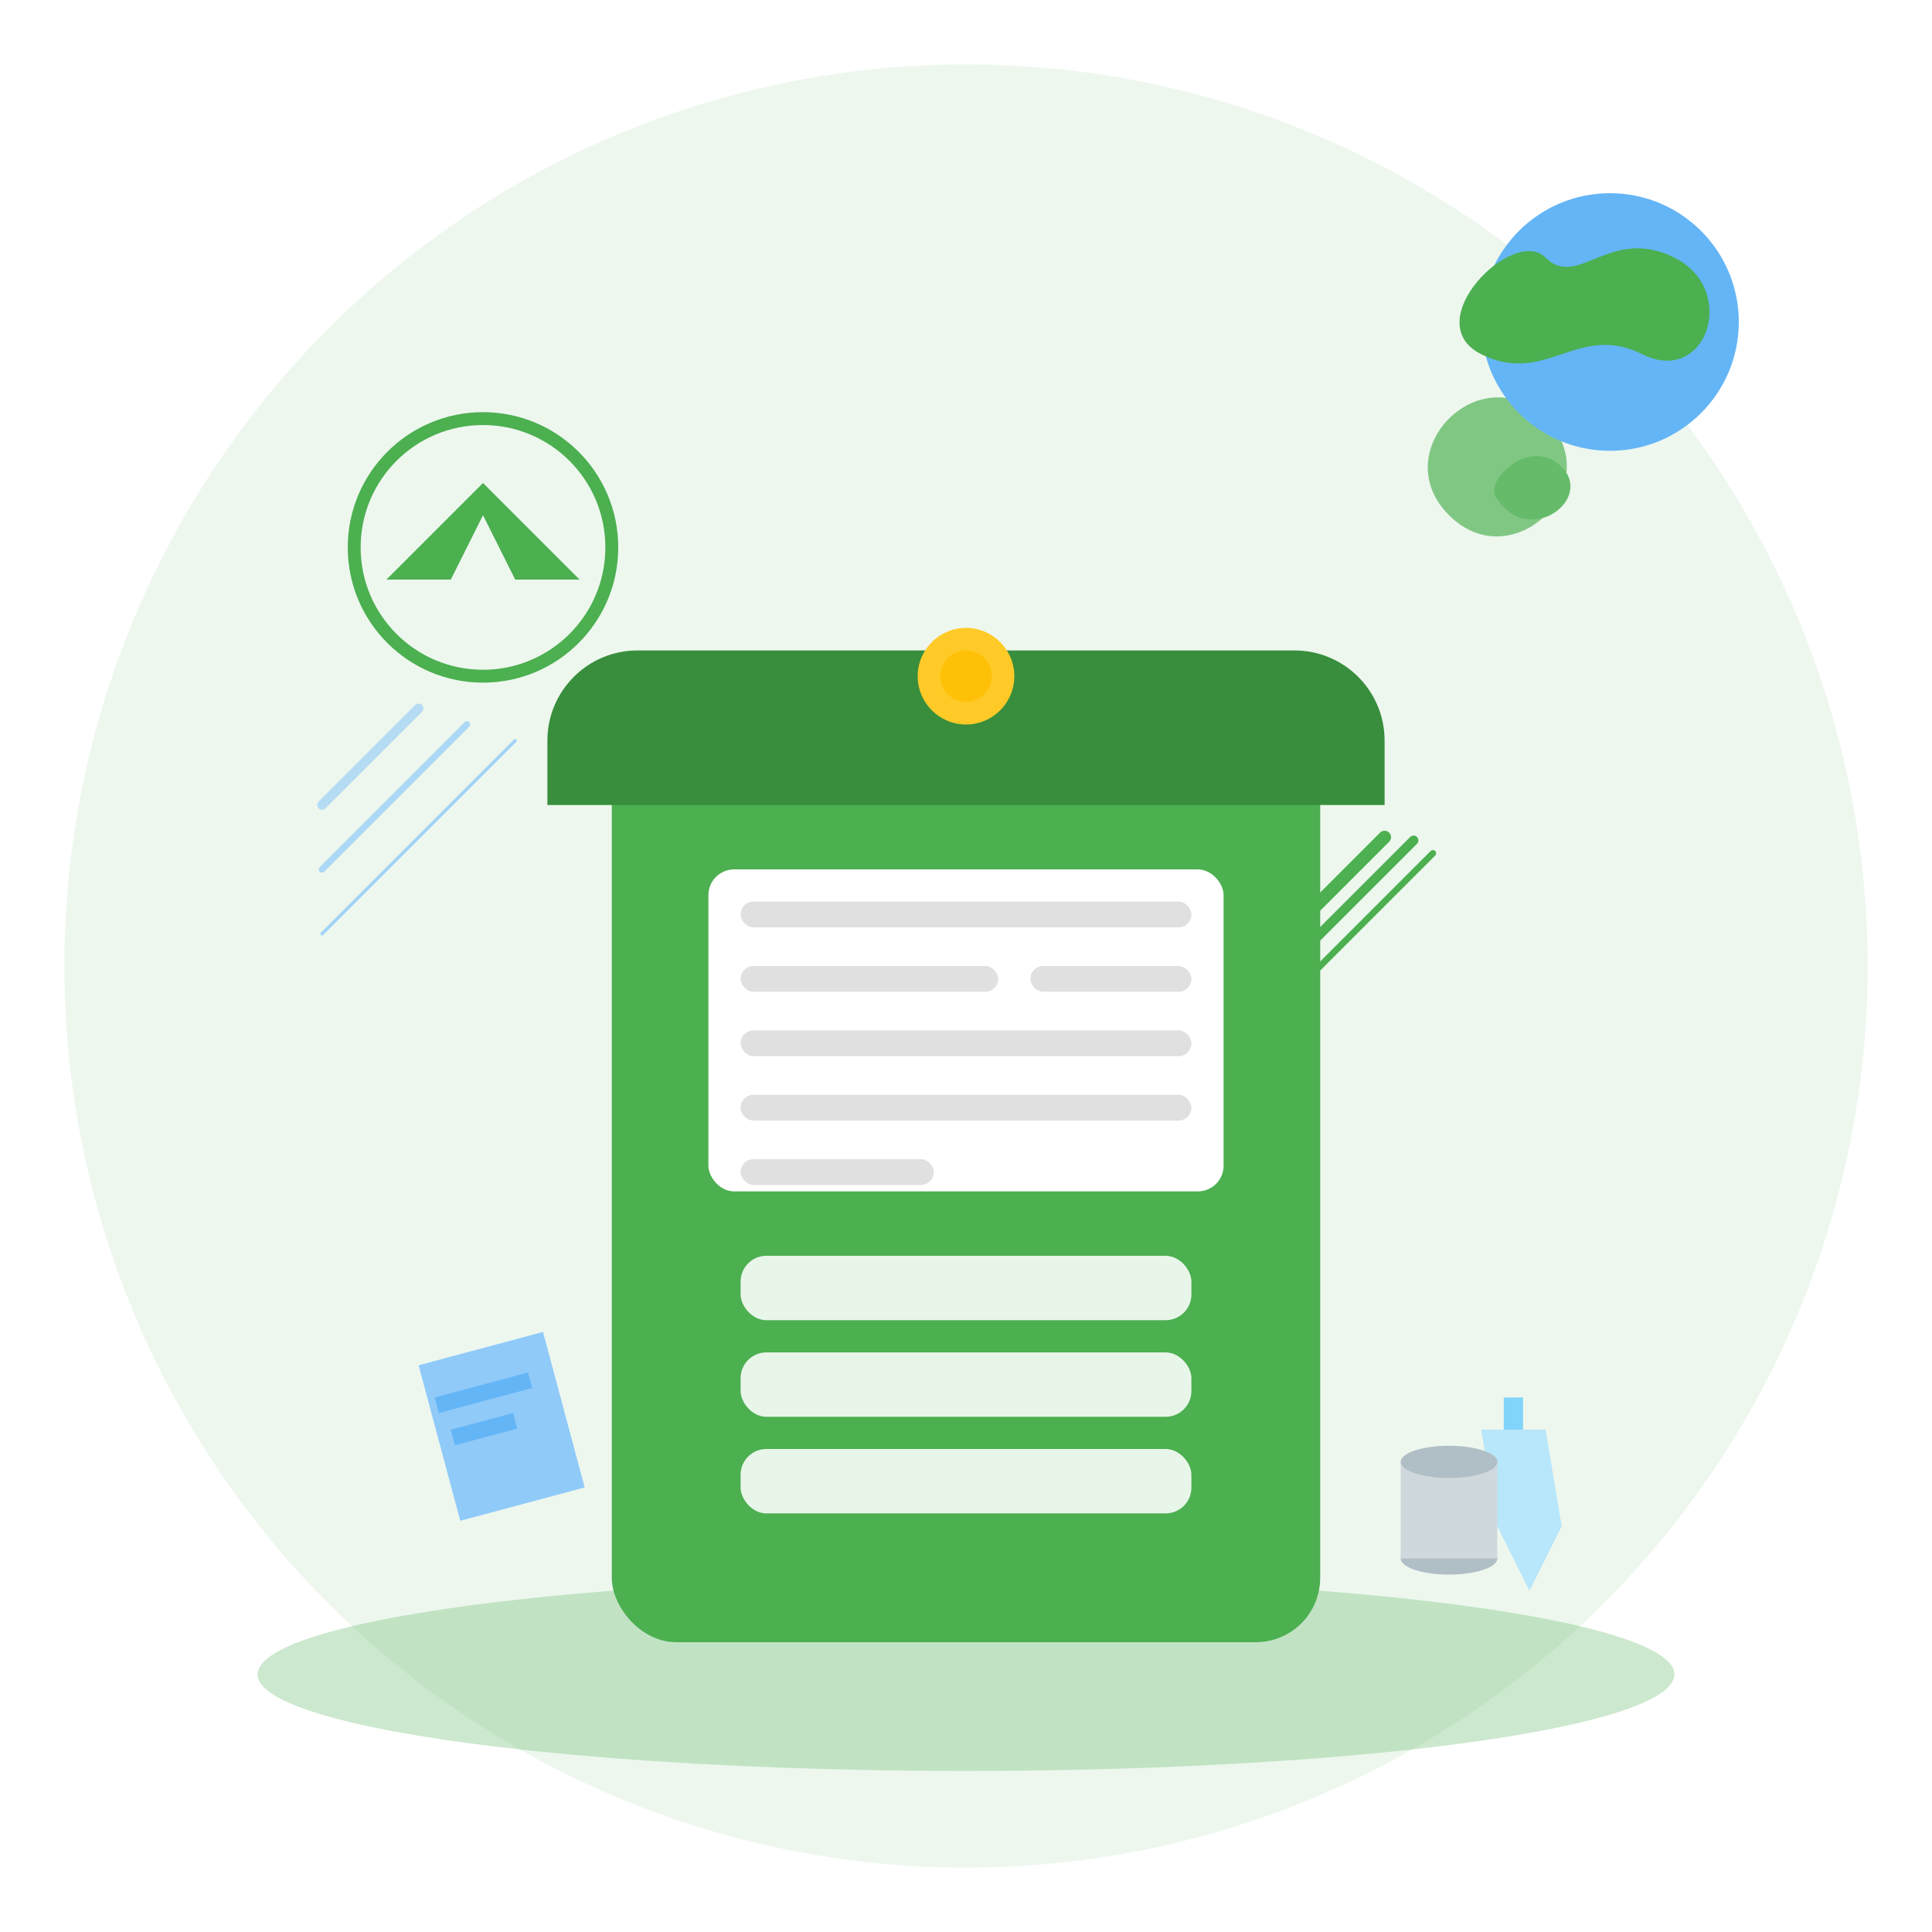 <svg width="600" height="600" viewBox="0 0 600 600" fill="none" xmlns="http://www.w3.org/2000/svg">
  <!-- Background -->
  <circle cx="300" cy="300" r="280" fill="#E8F5E9" opacity="0.8" />
  
  <!-- Ground -->
  <ellipse cx="300" cy="520" rx="220" ry="30" fill="#81C784" opacity="0.4" />
  
  <!-- Smart Dustbin -->
  <g filter="url(#shadow)">
    <!-- Base of the bin -->
    <rect x="190" y="220" width="220" height="280" rx="20" fill="#4CAF50" />
    
    <!-- Lid of the bin -->
    <path d="M170 220C170 204.536 182.536 192 198 192H402C417.464 192 430 204.536 430 220V240H170V220Z" fill="#388E3C" />
    
    <!-- Screen / display -->
    <rect x="220" y="260" width="160" height="100" rx="8" fill="#FFFFFF" />
    
    <!-- Sensor -->
    <circle cx="300" cy="200" r="15" fill="#FFCA28" />
    <circle cx="300" cy="200" r="8" fill="#FFC107" />
    
    <!-- Buttons and indicators -->
    <rect x="230" y="380" width="140" height="20" rx="8" fill="#E8F5E9" />
    <rect x="230" y="410" width="140" height="20" rx="8" fill="#E8F5E9" />
    <rect x="230" y="440" width="140" height="20" rx="8" fill="#E8F5E9" />
    
    <!-- UI on screen -->
    <rect x="230" y="270" width="140" height="8" rx="4" fill="#E0E0E0" />
    <rect x="230" y="290" width="80" height="8" rx="4" fill="#E0E0E0" />
    <rect x="320" y="290" width="50" height="8" rx="4" fill="#E0E0E0" />
    <rect x="230" y="310" width="140" height="8" rx="4" fill="#E0E0E0" />
    <rect x="230" y="330" width="140" height="8" rx="4" fill="#E0E0E0" />
    <rect x="230" y="350" width="60" height="8" rx="4" fill="#E0E0E0" />
    
    <!-- IoT signal indicator -->
    <path d="M400 280 C410 270, 420 260, 430 250" stroke="#4CAF50" stroke-width="4" stroke-linecap="round" />
    <path d="M400 290 C413 277, 426 264, 439 251" stroke="#4CAF50" stroke-width="3" stroke-linecap="round" />
    <path d="M400 300 C415 285, 430 270, 445 255" stroke="#4CAF50" stroke-width="2" stroke-linecap="round" />
  </g>
  
  <!-- Recyclable items -->
  <g filter="url(#shadow2)">
    <!-- Paper -->
    <rect x="130" y="420" width="40" height="50" transform="rotate(-15 130 420)" fill="#90CAF9" />
    <rect x="135" y="430" width="30" height="5" transform="rotate(-15 135 430)" fill="#64B5F6" />
    <rect x="140" y="440" width="20" height="5" transform="rotate(-15 140 440)" fill="#64B5F6" />
    
    <!-- Bottle -->
    <path d="M460 440L480 440L485 470L475 490L465 470L460 440Z" fill="#B3E5FC" opacity="0.9" />
    <rect x="467" y="430" width="6" height="10" fill="#81D4FA" />
    
    <!-- Can -->
    <ellipse cx="450" cy="480" rx="15" ry="5" fill="#B0BEC5" />
    <rect x="435" y="450" width="30" height="30" fill="#CFD8DC" />
    <ellipse cx="450" cy="450" rx="15" ry="5" fill="#B0BEC5" />
  </g>
  
  <!-- Eco-friendly icons -->
  <g>
    <!-- Recycle icon -->
    <path d="M120 180L150 150L180 180L160 180L150 160L140 180L120 180Z" fill="#4CAF50" />
    <path d="M150 130C172.091 130 190 147.909 190 170C190 192.091 172.091 210 150 210C127.909 210 110 192.091 110 170C110 147.909 127.909 130 150 130Z" stroke="#4CAF50" stroke-width="4" fill="none" />
    
    <!-- Leaves -->
    <path d="M450 160C430 140 460 110 480 130C500 150 470 180 450 160Z" fill="#81C784" />
    <path d="M465 155C460 150 475 135 485 145C495 155 475 170 465 155Z" fill="#66BB6A" />
    
    <!-- Earth icon -->
    <circle cx="500" cy="100" r="40" fill="#64B5F6" />
    <path d="M480 80C490 90 500 70 520 80C540 90 530 120 510 110C490 100 480 120 460 110C440 100 470 70 480 80Z" fill="#4CAF50" />
  </g>
  
  <!-- Animated elements -->
  <g class="animate-float">
    <!-- WiFi signals / IoT connection -->
    <path d="M100 250 C110 240, 120 230, 130 220" stroke="#90CAF9" stroke-width="3" stroke-linecap="round" opacity="0.6">
      <animate attributeName="opacity" values="0.2;0.8;0.2" dur="4s" repeatCount="indefinite" />
    </path>
    <path d="M100 270 C115 255, 130 240, 145 225" stroke="#90CAF9" stroke-width="2" stroke-linecap="round" opacity="0.7">
      <animate attributeName="opacity" values="0.3;0.9;0.3" dur="3s" repeatCount="indefinite" />
    </path>
    <path d="M100 290 C120 270, 140 250, 160 230" stroke="#90CAF9" stroke-width="1" stroke-linecap="round" opacity="0.8">
      <animate attributeName="opacity" values="0.4;1;0.4" dur="2s" repeatCount="indefinite" />
    </path>
  </g>
  
  <style>
    .animate-float {
      animation: floating 3s ease-in-out infinite;
    }
    @keyframes floating {
      0% { transform: translateY(0px); }
      50% { transform: translateY(-10px); }
      100% { transform: translateY(0px); }
    }
  </style>
  
  <!-- Filters -->
  <defs>
    <filter id="shadow" x="160" y="182" width="280" height="338" filterUnits="userSpaceOnUse" color-interpolation-filters="sRGB">
      <feFlood flood-opacity="0" result="BackgroundImageFix"/>
      <feColorMatrix in="SourceAlpha" type="matrix" values="0 0 0 0 0 0 0 0 0 0 0 0 0 0 0 0 0 0 127 0"/>
      <feOffset dy="10"/>
      <feGaussianBlur stdDeviation="5"/>
      <feColorMatrix type="matrix" values="0 0 0 0 0 0 0 0 0 0 0 0 0 0 0 0 0 0 0.25 0"/>
      <feBlend mode="normal" in2="BackgroundImageFix" result="effect1_dropShadow"/>
      <feBlend mode="normal" in="SourceGraphic" in2="effect1_dropShadow" result="shape"/>
    </filter>
    <filter id="shadow2" x="120" y="410" width="375" height="90" filterUnits="userSpaceOnUse" color-interpolation-filters="sRGB">
      <feFlood flood-opacity="0" result="BackgroundImageFix"/>
      <feColorMatrix in="SourceAlpha" type="matrix" values="0 0 0 0 0 0 0 0 0 0 0 0 0 0 0 0 0 0 127 0"/>
      <feOffset dy="4"/>
      <feGaussianBlur stdDeviation="2"/>
      <feColorMatrix type="matrix" values="0 0 0 0 0 0 0 0 0 0 0 0 0 0 0 0 0 0 0.25 0"/>
      <feBlend mode="normal" in2="BackgroundImageFix" result="effect1_dropShadow"/>
      <feBlend mode="normal" in="SourceGraphic" in2="effect1_dropShadow" result="shape"/>
    </filter>
  </defs>
</svg> 